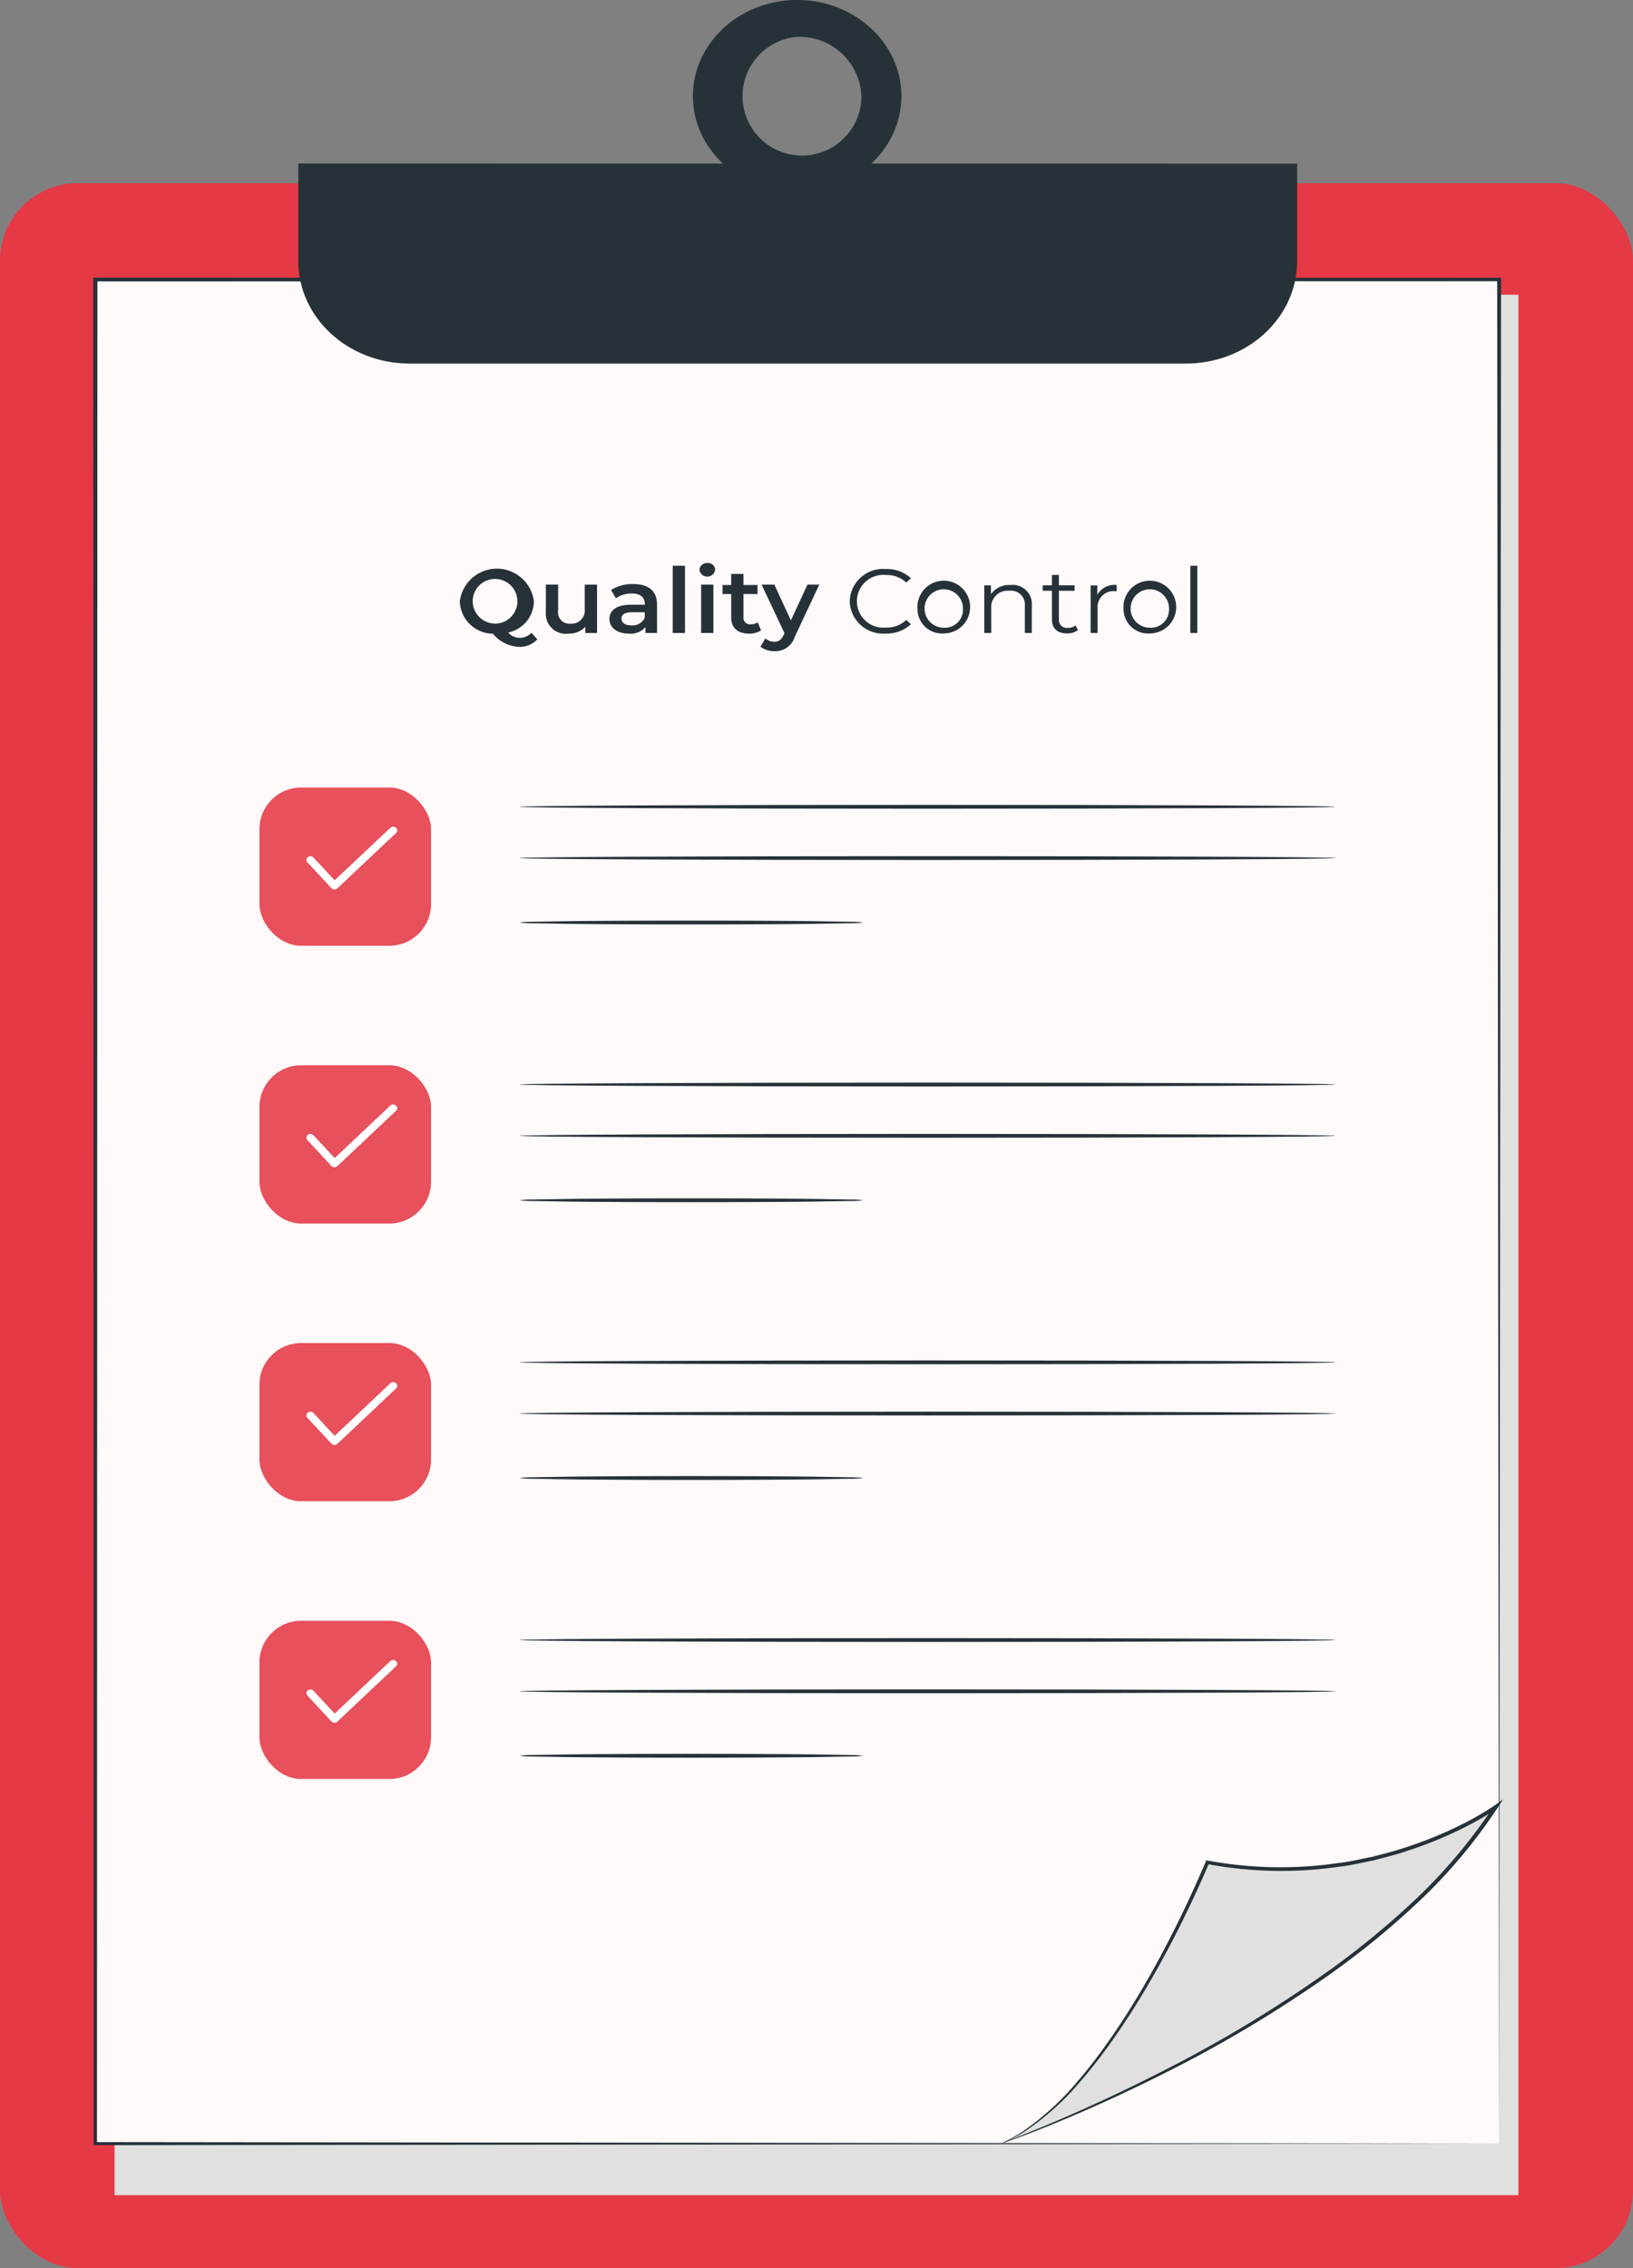 <svg height="185.904" viewBox="0 0 133.851 185.904" width="133.851" xmlns="http://www.w3.org/2000/svg">
    <rect x="0" y="0" width="133.851" height="185.904" fill="#808080" stroke="none"/>
    <g id="scholarship_test" transform="translate(-161.673 -42.752)">
        <g data-name="Group 672" id="Group_672" transform="translate(161.673 57.767)">
            <g data-name="Group 670" id="Group_670">
                <rect data-name="Rectangle 260" fill="#e63946" height="170.89" id="Rectangle_260" rx="6.363"
                      width="133.851"/>
            </g>
        </g>
        <g data-name="Group 722" id="Group_722" transform="translate(169.31 42.752)">
            <g data-name="Group 719" id="Group_719" transform="translate(0 22.751)">
                <g data-name="Group 673" id="Group_673" transform="translate(1.755 1.406)">
                    <rect data-name="Rectangle 262" fill="#e0e0e0" height="155.765" id="Rectangle_262" width="115.067"/>
                </g>
                <g data-name="Group 677" id="Group_677">
                    <g data-name="Group 674" id="Group_674" transform="translate(0.171 0.157)">
                        <rect data-name="Rectangle 263" fill="#fff9f9" height="152.79" id="Rectangle_263"
                              width="115.067"/>
                    </g>
                    <g data-name="Group 676" id="Group_676">
                        <g data-name="Group 675" id="Group_675">
                            <path d="M288.562,233.344c0-1.278-.064-62.637-.155-152.791l.155.144-115.054.014H173.5l.17-.158c-.012,57.374-.024,110.382-.033,152.79l-.137-.126,115.067.127L173.5,233.47h-.138v-.128c-.009-42.408-.021-95.416-.033-152.79V80.4h.184l115.054.014h.156v.143C288.626,170.707,288.563,232.067,288.562,233.344Z"
                                  data-name="Path 1270"
                                  fill="#263238"
                                  id="Path_1270" transform="translate(-173.324 -80.396)"/>
                        </g>
                    </g>
                </g>
                <g data-name="Group 681" id="Group_681" transform="translate(74.42 124.735)">
                    <g data-name="Group 678" id="Group_678" transform="translate(0.001 0.621)">
                        <path d="M286.865,315.4s29.567-10.38,40.543-27.591a32.643,32.643,0,0,1-23.628,4.533S295.953,311.605,286.865,315.4Z"
                              data-name="Path 1271"
                              fill="#e0e0e0"
                              id="Path_1271" transform="translate(-286.865 -287.81)"/>
                    </g>
                    <g data-name="Group 680" id="Group_680">
                        <g data-name="Group 679" id="Group_679">
                            <path d="M286.865,314.994l.489-.253a12.926,12.926,0,0,0,1.412-.833,22.523,22.523,0,0,0,4.426-4.085c3.343-3.906,7.13-10.144,10.445-17.937l.049-.114.126.024a32.731,32.731,0,0,0,10.7.2c.937-.1,1.859-.334,2.8-.516.925-.244,1.865-.472,2.783-.789a32.663,32.663,0,0,0,5.406-2.313c.633-.355,1.265-.719,1.8-1.1l.707-.5-.455.7a43.511,43.511,0,0,1-6.356,7.586,68.1,68.1,0,0,1-7.2,5.924,103.94,103.94,0,0,1-13.631,8.178c-4.053,2.049-7.439,3.5-9.8,4.451-1.18.474-2.1.821-2.735,1.049l-.72.251a2.189,2.189,0,0,1-.25.074,2.517,2.517,0,0,1,.237-.1l.707-.279c.621-.245,1.537-.61,2.707-1.1,2.339-.984,5.7-2.462,9.735-4.532a105.991,105.991,0,0,0,13.554-8.212,68.443,68.443,0,0,0,7.155-5.911,43.478,43.478,0,0,0,6.3-7.532l.252.2a21.436,21.436,0,0,1-1.838,1.12,32.927,32.927,0,0,1-5.467,2.337c-.929.32-1.879.55-2.814.8-.951.183-1.884.414-2.831.518a32.943,32.943,0,0,1-10.814-.222l.175-.089c-3.353,7.815-7.186,14.045-10.589,17.945a21.894,21.894,0,0,1-4.513,4.052A11.516,11.516,0,0,1,286.865,314.994Z"
                                  data-name="Path 1272"
                                  fill="#263238"
                                  id="Path_1272" transform="translate(-286.864 -286.782)"/>
                        </g>
                    </g>
                </g>
                <g data-name="Group 690" id="Group_690" transform="translate(13.628 41.797)">
                    <g data-name="Group 682" id="Group_682">
                        <rect data-name="Rectangle 264" fill="#e8505b" height="12.97" id="Rectangle_264" rx="3.419"
                              width="14.066"/>
                    </g>
                    <g data-name="Group 683" id="Group_683" transform="translate(3.853 3.209)">
                        <path d="M202.291,160.008h-.01a.34.34,0,0,1-.239-.105l-1.97-2.12a.286.286,0,0,1,.036-.426.348.348,0,0,1,.462.033l1.737,1.869,4.565-4.306a.347.347,0,0,1,.463,0,.285.285,0,0,1,.005.427l-4.816,4.541A.343.343,0,0,1,202.291,160.008Z"
                              data-name="Path 1273"
                              fill="#fff"
                              id="Path_1273" transform="translate(-199.994 -154.862)"/>
                    </g>
                    <g data-name="Group 685" id="Group_685" transform="translate(21.316 1.421)">
                        <g data-name="Group 684" id="Group_684">
                            <path d="M293.505,152.061c0,.086-14.971.157-33.433.157s-33.436-.071-33.436-.157,14.967-.158,33.436-.158S293.505,151.974,293.505,152.061Z"
                                  data-name="Path 1274"
                                  fill="#263238"
                                  id="Path_1274" transform="translate(-226.636 -151.903)"/>
                        </g>
                    </g>
                    <g data-name="Group 687" id="Group_687" transform="translate(21.316 10.907)">
                        <g data-name="Group 686" id="Group_686">
                            <path d="M254.81,167.756a7.463,7.463,0,0,1-1.107.061l-3.019.05c-2.55.028-6.071.046-9.96.046s-7.413-.018-9.962-.046l-3.018-.05a7.454,7.454,0,0,1-1.107-.061,7.461,7.461,0,0,1,1.107-.061l3.018-.05c2.55-.028,6.071-.046,9.962-.046s7.411.018,9.96.046l3.019.05A7.471,7.471,0,0,1,254.81,167.756Z"
                                  data-name="Path 1275"
                                  fill="#263238"
                                  id="Path_1275" transform="translate(-226.636 -167.599)"/>
                        </g>
                    </g>
                    <g data-name="Group 689" id="Group_689" transform="translate(21.316 5.625)">
                        <g data-name="Group 688" id="Group_688">
                            <path d="M293.505,159.016c0,.087-14.971.158-33.433.158s-33.436-.071-33.436-.158,14.967-.157,33.436-.157S293.505,158.93,293.505,159.016Z"
                                  data-name="Path 1276"
                                  fill="#263238"
                                  id="Path_1276" transform="translate(-226.636 -158.859)"/>
                        </g>
                    </g>
                </g>
                <g data-name="Group 699" id="Group_699" transform="translate(13.628 64.562)">
                    <g data-name="Group 691" id="Group_691">
                        <rect data-name="Rectangle 265" fill="#e8505b" height="12.97" id="Rectangle_265" rx="3.419"
                              width="14.066"/>
                    </g>
                    <g data-name="Group 692" id="Group_692" transform="translate(3.853 3.21)">
                        <path d="M202.291,197.676h-.01a.34.34,0,0,1-.239-.105l-1.97-2.12a.286.286,0,0,1,.036-.426.347.347,0,0,1,.462.033l1.737,1.869,4.565-4.306a.349.349,0,0,1,.463,0,.285.285,0,0,1,.005.427l-4.816,4.541A.343.343,0,0,1,202.291,197.676Z"
                              data-name="Path 1277"
                              fill="#fff"
                              id="Path_1277" transform="translate(-199.994 -192.53)"/>
                    </g>
                    <g data-name="Group 694" id="Group_694" transform="translate(21.316 1.421)">
                        <g data-name="Group 693" id="Group_693">
                            <path d="M293.505,189.728c0,.087-14.971.157-33.433.157s-33.436-.07-33.436-.157,14.967-.158,33.436-.158S293.505,189.641,293.505,189.728Z"
                                  data-name="Path 1278"
                                  fill="#263238"
                                  id="Path_1278" transform="translate(-226.636 -189.57)"/>
                        </g>
                    </g>
                    <g data-name="Group 696" id="Group_696" transform="translate(21.316 10.907)">
                        <g data-name="Group 695" id="Group_695">
                            <path d="M254.81,205.423a7.466,7.466,0,0,1-1.107.061l-3.019.05c-2.55.028-6.071.046-9.96.046s-7.413-.018-9.962-.046l-3.018-.05a7.457,7.457,0,0,1-1.107-.061,7.458,7.458,0,0,1,1.107-.061l3.018-.05c2.55-.028,6.071-.046,9.962-.046s7.411.018,9.96.046l3.019.05A7.468,7.468,0,0,1,254.81,205.423Z"
                                  data-name="Path 1279"
                                  fill="#263238"
                                  id="Path_1279" transform="translate(-226.636 -205.266)"/>
                        </g>
                    </g>
                    <g data-name="Group 698" id="Group_698" transform="translate(21.316 5.625)">
                        <g data-name="Group 697" id="Group_697">
                            <path d="M293.505,196.684c0,.087-14.971.157-33.433.157s-33.436-.07-33.436-.157,14.967-.158,33.436-.158S293.505,196.6,293.505,196.684Z"
                                  data-name="Path 1280"
                                  fill="#263238"
                                  id="Path_1280" transform="translate(-226.636 -196.526)"/>
                        </g>
                    </g>
                </g>
                <g data-name="Group 708" id="Group_708" transform="translate(13.628 87.327)">
                    <g data-name="Group 700" id="Group_700">
                        <rect data-name="Rectangle 266" fill="#e8505b" height="12.97" id="Rectangle_266" rx="3.419"
                              width="14.066"/>
                    </g>
                    <g data-name="Group 701" id="Group_701" transform="translate(3.853 3.209)">
                        <path d="M202.291,235.343h-.01a.34.34,0,0,1-.239-.106l-1.97-2.119a.286.286,0,0,1,.036-.426.348.348,0,0,1,.462.033l1.737,1.869,4.565-4.306a.349.349,0,0,1,.463,0,.285.285,0,0,1,.005.427l-4.816,4.542A.345.345,0,0,1,202.291,235.343Z"
                              data-name="Path 1281"
                              fill="#fff"
                              id="Path_1281" transform="translate(-199.994 -230.197)"/>
                    </g>
                    <g data-name="Group 703" id="Group_703" transform="translate(21.316 1.421)">
                        <g data-name="Group 702" id="Group_702">
                            <path d="M293.505,227.4c0,.087-14.971.157-33.433.157s-33.436-.07-33.436-.157,14.967-.157,33.436-.157S293.505,227.308,293.505,227.4Z"
                                  data-name="Path 1282"
                                  fill="#263238"
                                  id="Path_1282" transform="translate(-226.636 -227.238)"/>
                        </g>
                    </g>
                    <g data-name="Group 705" id="Group_705" transform="translate(21.316 10.907)">
                        <g data-name="Group 704" id="Group_704">
                            <path d="M254.81,243.09a7.509,7.509,0,0,1-1.107.062l-3.019.05c-2.55.029-6.071.047-9.96.047s-7.413-.018-9.962-.047l-3.018-.05a7.5,7.5,0,0,1-1.107-.062,7.458,7.458,0,0,1,1.107-.061l3.018-.05c2.55-.028,6.071-.046,9.962-.046s7.411.018,9.96.046l3.019.05A7.467,7.467,0,0,1,254.81,243.09Z"
                                  data-name="Path 1283"
                                  fill="#263238"
                                  id="Path_1283" transform="translate(-226.636 -242.933)"/>
                        </g>
                    </g>
                    <g data-name="Group 707" id="Group_707" transform="translate(21.316 5.625)">
                        <g data-name="Group 706" id="Group_706">
                            <path d="M293.505,234.351c0,.087-14.971.157-33.433.157s-33.436-.07-33.436-.157,14.967-.157,33.436-.157S293.505,234.264,293.505,234.351Z"
                                  data-name="Path 1284"
                                  fill="#263238"
                                  id="Path_1284" transform="translate(-226.636 -234.194)"/>
                        </g>
                    </g>
                </g>
                <g data-name="Group 717" id="Group_717" transform="translate(13.628 110.092)">
                    <g data-name="Group 709" id="Group_709" transform="translate(0 0)">
                        <rect data-name="Rectangle 267" fill="#e8505b" height="12.97" id="Rectangle_267" rx="3.419"
                              width="14.066"/>
                    </g>
                    <g data-name="Group 710" id="Group_710" transform="translate(3.853 3.21)">
                        <path d="M202.291,273.01h-.01a.34.34,0,0,1-.239-.106l-1.97-2.119a.286.286,0,0,1,.036-.426.348.348,0,0,1,.462.033l1.737,1.869,4.565-4.306a.349.349,0,0,1,.463,0,.285.285,0,0,1,.005.427l-4.816,4.542A.342.342,0,0,1,202.291,273.01Z"
                              data-name="Path 1285"
                              fill="#fff"
                              id="Path_1285" transform="translate(-199.994 -267.864)"/>
                    </g>
                    <g data-name="Group 712" id="Group_712" transform="translate(21.316 1.421)">
                        <g data-name="Group 711" id="Group_711">
                            <path d="M293.505,265.062c0,.087-14.971.158-33.433.158s-33.436-.071-33.436-.158,14.967-.157,33.436-.157S293.505,264.975,293.505,265.062Z"
                                  data-name="Path 1286"
                                  fill="#263238"
                                  id="Path_1286" transform="translate(-226.636 -264.905)"/>
                        </g>
                    </g>
                    <g data-name="Group 714" id="Group_714" transform="translate(21.316 10.907)">
                        <g data-name="Group 713" id="Group_713">
                            <path d="M254.81,280.757a7.4,7.4,0,0,1-1.107.062l-3.019.05c-2.55.028-6.071.046-9.96.046s-7.413-.018-9.962-.046l-3.018-.05a7.388,7.388,0,0,1-1.107-.062,7.572,7.572,0,0,1,1.107-.061l3.018-.05c2.55-.028,6.071-.046,9.962-.046s7.411.018,9.96.046l3.019.05A7.582,7.582,0,0,1,254.81,280.757Z"
                                  data-name="Path 1287"
                                  fill="#263238"
                                  id="Path_1287" transform="translate(-226.636 -280.6)"/>
                        </g>
                    </g>
                    <g data-name="Group 716" id="Group_716" transform="translate(21.316 5.625)">
                        <g data-name="Group 715" id="Group_715">
                            <path d="M293.505,272.018c0,.087-14.971.157-33.433.157s-33.436-.07-33.436-.157,14.967-.157,33.436-.157S293.505,271.931,293.505,272.018Z"
                                  data-name="Path 1288"
                                  fill="#263238"
                                  id="Path_1288" transform="translate(-226.636 -271.861)"/>
                        </g>
                    </g>
                </g>
                <g data-name="Group 718" id="Group_718" transform="translate(30.053 23.399)">
                    <path d="M225.528,125.663a1.944,1.944,0,0,1-1.473.616,2.916,2.916,0,0,1-2.166-1.076,2.734,2.734,0,0,1-2.714-2.658,3.06,3.06,0,0,1,6.071,0,2.645,2.645,0,0,1-2.109,2.561,1.274,1.274,0,0,0,.942.438,1.325,1.325,0,0,0,.966-.416Zm-3.317-1.292a1.832,1.832,0,1,0-1.981-1.826A1.85,1.85,0,0,0,222.21,124.371Z"
                          data-name="Path 1289"
                          fill="#263238"
                          id="Path_1289" transform="translate(-219.175 -119.412)"/>
                    <path d="M234.129,122.035V126h-.958v-.505a1.826,1.826,0,0,1-1.385.557,1.637,1.637,0,0,1-1.852-1.752v-2.264h1.007v2.138a.923.923,0,0,0,1.006,1.061,1.084,1.084,0,0,0,1.175-1.195v-2Z"
                          data-name="Path 1290"
                          fill="#263238"
                          id="Path_1290" transform="translate(-222.882 -120.268)"/>
                    <path d="M241.785,123.646v2.324h-.95v-.483a1.579,1.579,0,0,1-1.352.535c-.983,0-1.6-.5-1.6-1.188,0-.661.483-1.18,1.788-1.18h1.11v-.059c0-.542-.354-.861-1.07-.861a2.251,2.251,0,0,0-1.3.393l-.395-.676a3.209,3.209,0,0,1,1.82-.49C241.069,121.961,241.785,122.5,241.785,123.646Zm-1.007,1.084v-.46H239.74c-.684,0-.87.238-.87.527,0,.334.306.549.821.549A1.105,1.105,0,0,0,240.778,124.73Z"
                          data-name="Path 1291"
                          fill="#263238"
                          id="Path_1291" transform="translate(-225.62 -120.239)"/>
                    <path d="M245.8,119.479h1.006v5.509H245.8Z" data-name="Path 1292" fill="#263238"
                          id="Path_1292" transform="translate(-228.349 -119.257)"/>
                    <path d="M249.142,119.668a.594.594,0,0,1,.644-.557.582.582,0,0,1,.644.534.65.65,0,0,1-1.289.022Zm.137,1.211h1.006v3.964h-1.006Z"
                          data-name="Path 1293"
                          fill="#263238"
                          id="Path_1293" transform="translate(-229.5 -119.111)"/>
                    <path d="M255.184,125.21a1.675,1.675,0,0,1-.966.268c-.942,0-1.481-.461-1.481-1.336v-1.908h-.709v-.743h.709v-.905h1.007v.905h1.151v.743h-1.151v1.886a.534.534,0,0,0,.6.594.961.961,0,0,0,.564-.163Z"
                          data-name="Path 1294"
                          fill="#263238"
                          id="Path_1294" transform="translate(-230.494 -119.694)"/>
                    <path d="M261.592,122.035l-2.013,4.283a1.658,1.658,0,0,1-1.659,1.173,1.874,1.874,0,0,1-1.151-.363l.4-.684a1.139,1.139,0,0,0,.741.275c.354,0,.564-.156.757-.549l.072-.156-1.876-3.979h1.047l1.353,2.932,1.36-2.932Z"
                          data-name="Path 1295"
                          fill="#263238"
                          id="Path_1295" transform="translate(-232.128 -120.268)"/>
                    <path d="M267.933,122.564a2.732,2.732,0,0,1,2.955-2.642,2.85,2.85,0,0,1,2.061.757l-.378.349a2.335,2.335,0,0,0-1.667-.616,2.164,2.164,0,1,0,0,4.306,2.31,2.31,0,0,0,1.667-.624l.378.349a2.864,2.864,0,0,1-2.069.765A2.73,2.73,0,0,1,267.933,122.564Z"
                          data-name="Path 1296"
                          fill="#263238"
                          id="Path_1296" transform="translate(-235.974 -119.432)"/>
                    <path d="M276.407,124.065a2.161,2.161,0,1,1,2.158,1.99A2.008,2.008,0,0,1,276.407,124.065Zm3.728,0a1.575,1.575,0,1,0-1.57,1.522A1.482,1.482,0,0,0,280.135,124.065Z"
                          data-name="Path 1297"
                          fill="#263238"
                          id="Path_1297" transform="translate(-238.894 -120.287)"/>
                    <path d="M288.655,123.754v2.265h-.572v-2.213a1.134,1.134,0,0,0-1.272-1.247,1.334,1.334,0,0,0-1.481,1.41v2.049h-.572v-3.9h.548v.72a1.827,1.827,0,0,1,1.61-.75A1.559,1.559,0,0,1,288.655,123.754Z"
                          data-name="Path 1298"
                          fill="#263238"
                          id="Path_1298" transform="translate(-241.771 -120.287)"/>
                    <path d="M294.957,125.241a1.436,1.436,0,0,1-.894.275c-.8,0-1.24-.416-1.24-1.136v-2.361h-.756v-.445h.756v-.854h.572v.854h1.289v.445h-1.289v2.33a.651.651,0,0,0,.733.713,1,1,0,0,0,.628-.2Z"
                          data-name="Path 1299"
                          fill="#263238"
                          id="Path_1299" transform="translate(-244.289 -119.748)"/>
                    <path d="M300.193,122.083v.513c-.048,0-.1-.007-.137-.007a1.311,1.311,0,0,0-1.425,1.44v1.99h-.572v-3.9h.548v.765A1.627,1.627,0,0,1,300.193,122.083Z"
                          data-name="Path 1300"
                          fill="#263238"
                          id="Path_1300" transform="translate(-246.354 -120.287)"/>
                    <path d="M302.173,124.065a2.161,2.161,0,1,1,2.158,1.99A2.008,2.008,0,0,1,302.173,124.065Zm3.728,0a1.575,1.575,0,1,0-1.57,1.522A1.483,1.483,0,0,0,305.9,124.065Z"
                          data-name="Path 1301"
                          fill="#263238"
                          id="Path_1301" transform="translate(-247.771 -120.287)"/>
                    <path d="M310.525,119.479h.572v5.509h-.572Z" data-name="Path 1302" fill="#263238"
                          id="Path_1302" transform="translate(-250.649 -119.257)"/>
                </g>
            </g>
            <g data-name="Group 720" id="Group_720" transform="translate(16.814 13.398)">
                <path d="M198.977,64.92v8c0,4.641,4.08,8.4,9.113,8.4h63.645c5.033,0,9.113-3.762,9.113-8.4V64.936Z"
                      data-name="Path 1303"
                      fill="#263238"
                      id="Path_1303" transform="translate(-198.977 -64.92)"/>
            </g>
            <g data-name="Group 721" id="Group_721" transform="translate(49.159)">
                <path d="M256.869,58.51c-4.712,0-8.545-3.534-8.545-7.879s3.833-7.879,8.545-7.879,8.545,3.534,8.545,7.879S261.581,58.51,256.869,58.51Zm0-12.736a4.873,4.873,0,1,0,5.268,4.857A5.081,5.081,0,0,0,256.869,45.774Z"
                      data-name="Path 1304"
                      fill="#263238"
                      id="Path_1304" transform="translate(-248.324 -42.752)"/>
            </g>
        </g>
    </g>
</svg>
